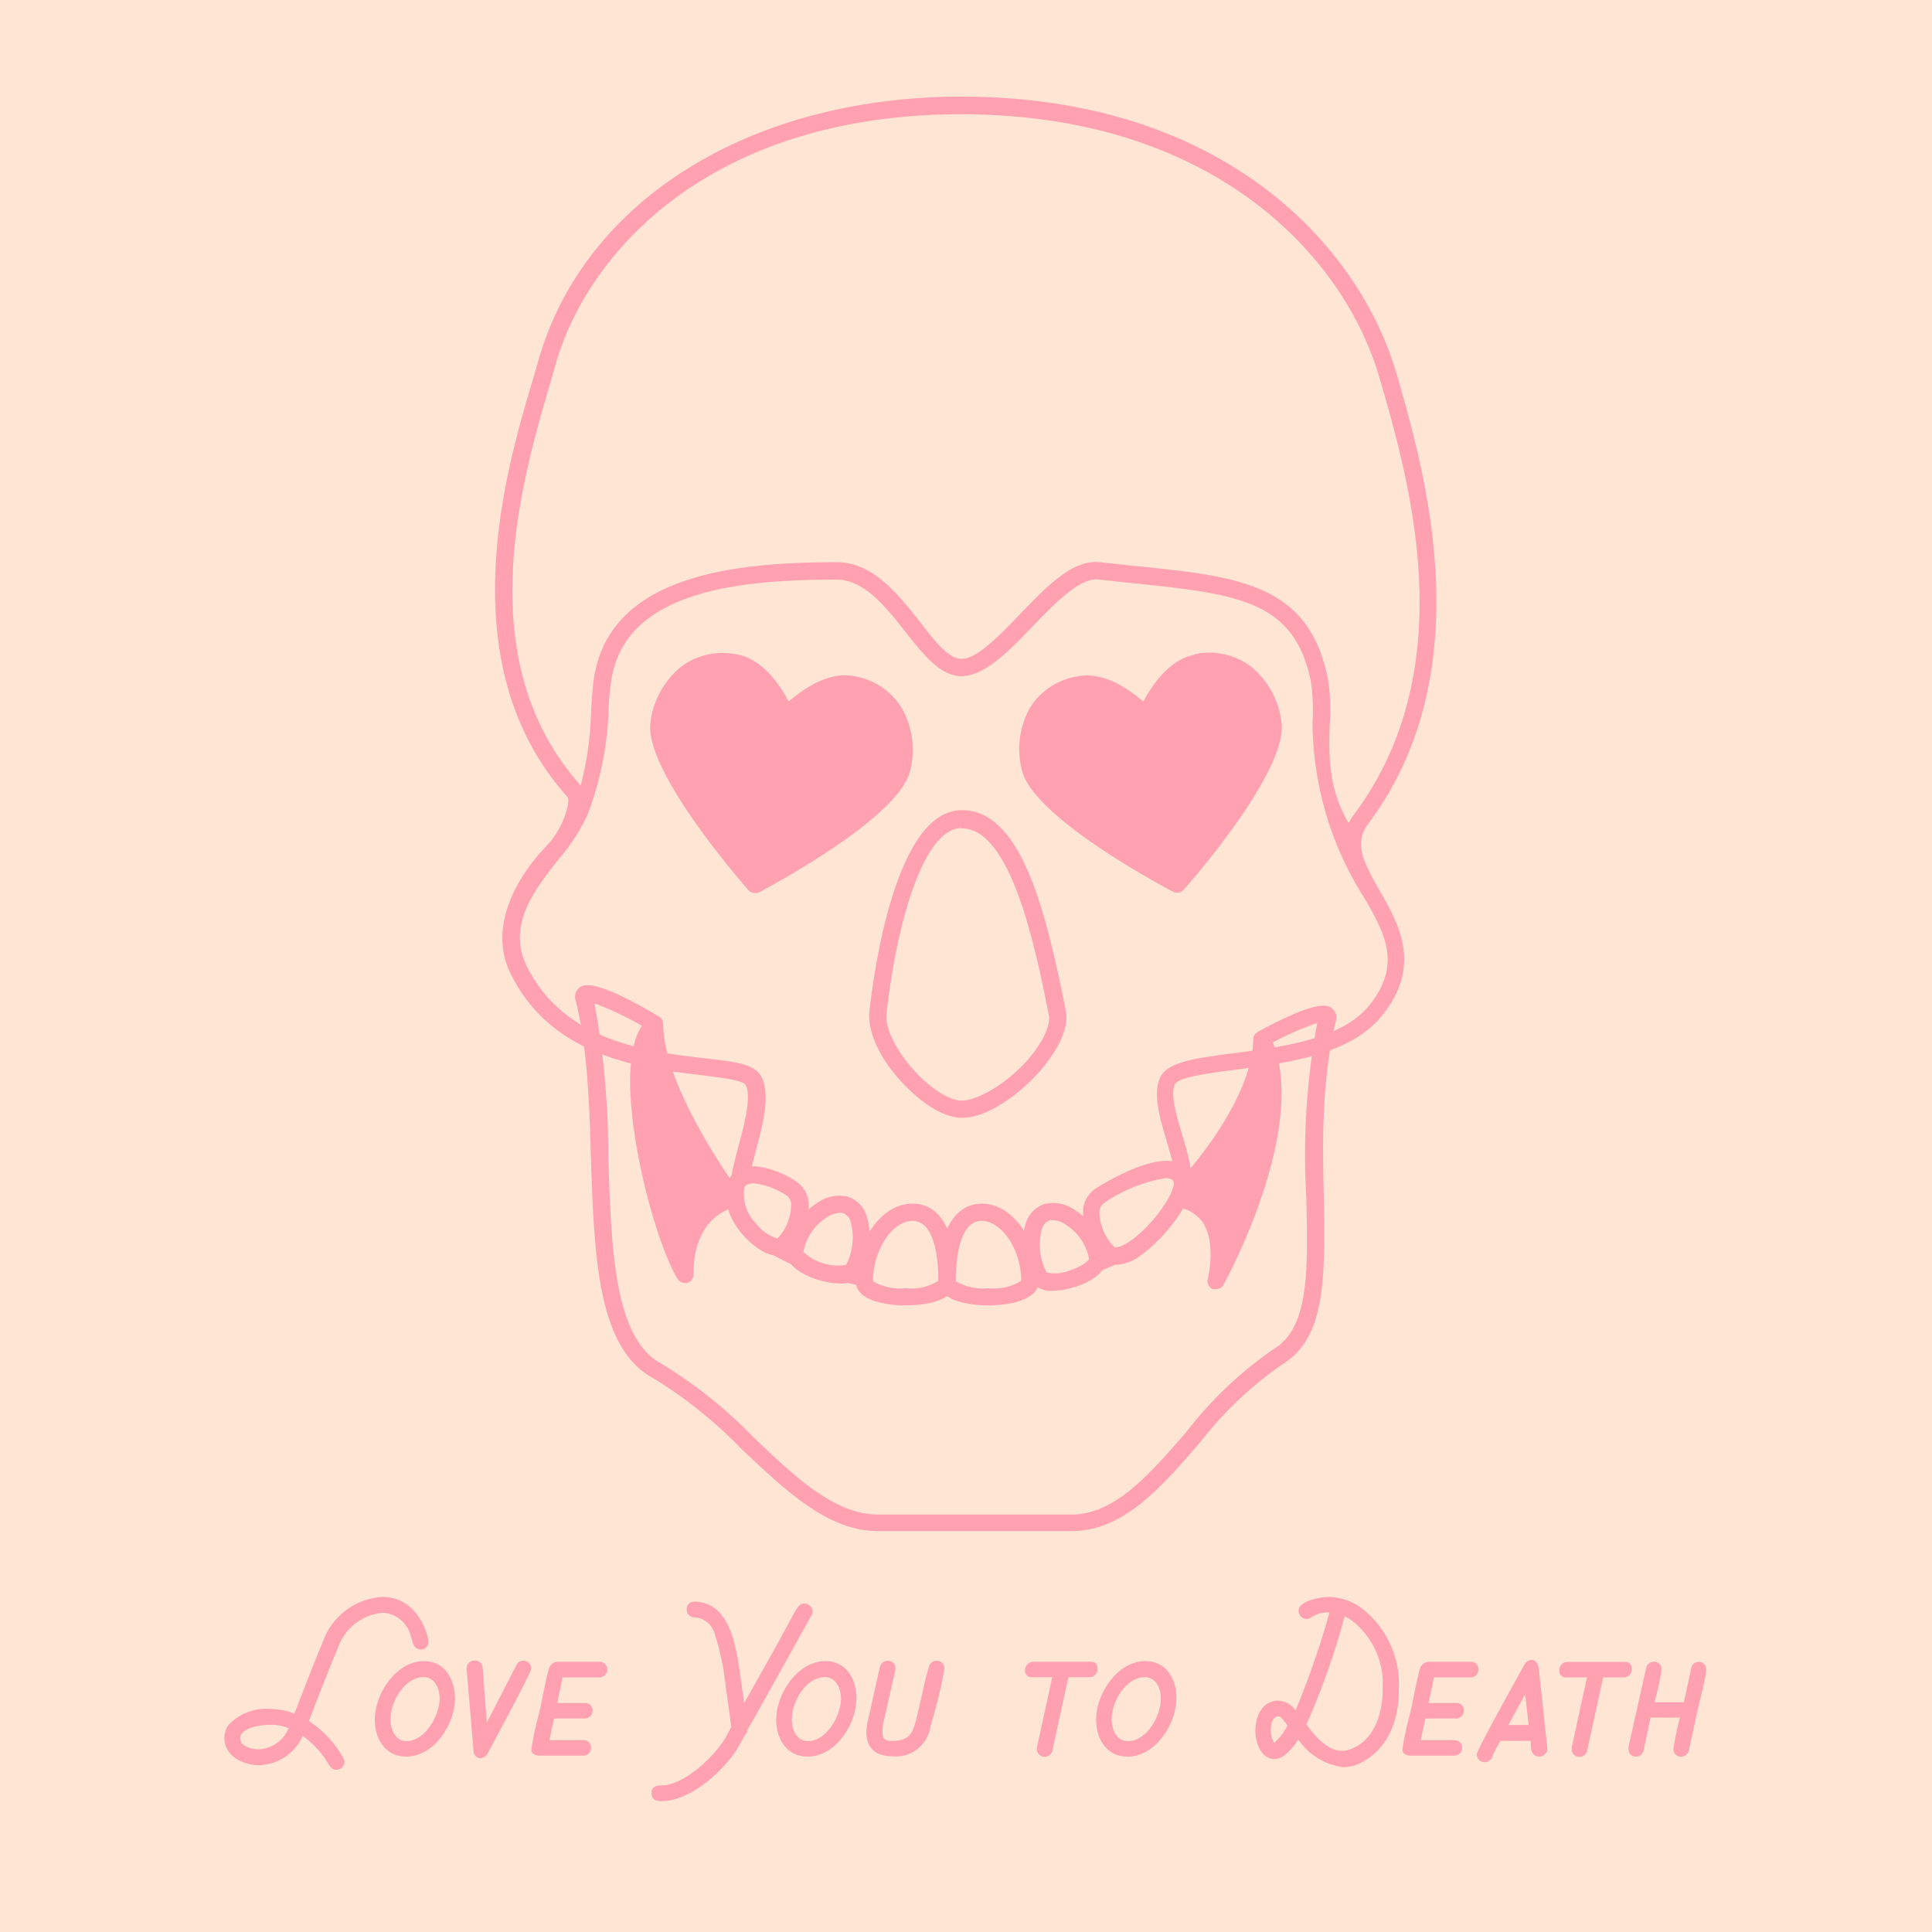 <svg id="Layer_1" data-name="Layer 1" xmlns="http://www.w3.org/2000/svg" viewBox="0 0 140 140"><defs><style>.cls-1{fill:#ffe5d4;}.cls-2{fill:none;stroke:#ffa1b1;stroke-miterlimit:10;stroke-width:1.25px;}.cls-3{fill:#ffa1b1;}</style></defs><title>feelings_matter_orig</title><rect class="cls-1" width="140" height="140"/><path class="cls-2" d="M84.63,87.34c-6.33,4-23.92,5.4-30,1"/><path class="cls-3" d="M96.5,73.06c-.25-.2-.92-.71-5.36,1.72h0a.62.62,0,0,0-.33.54c0,3.4-3.18,8.13-6.13,11.08a.63.63,0,0,0,.37,1.06,2.74,2.74,0,0,1,2.11,1.12c1,1.52.37,4.07.36,4.09a.63.63,0,0,0,.37.74.61.61,0,0,0,.23,0,.62.62,0,0,0,.55-.33c.26-.47,6.08-11.22,3.57-17.54a21.11,21.11,0,0,1,3.21-1.41,52.37,52.37,0,0,0-.79,12.69c.12,5.25.21,9.39-2.35,10.93a28.15,28.15,0,0,0-6.33,6c-2.66,3.06-5.17,6-8.35,6h-14c-3.14,0-6-2.71-9-5.57a33.08,33.08,0,0,0-6.69-5.35c-3.43-1.84-3.64-8.21-3.86-15a60.76,60.76,0,0,0-1-11.12,23.2,23.2,0,0,1,3.44,1.62c-1.22,1.8-.93,5.59-.41,8.66.66,3.92,2,8.09,3,9.7a.63.63,0,0,0,.52.28l.18,0a.63.63,0,0,0,.44-.6c0-4.36,2.92-4.86,3-4.88a.63.63,0,0,0,.41-1c-.06-.08-5.6-7.56-5.6-12.29a.62.62,0,0,0-.31-.54h0C43,70.83,42.25,71.37,42,71.56a.86.86,0,0,0-.29.94c.84,3.27,1,7.39,1.11,11.37.24,7.11.46,13.83,4.52,16a32.18,32.18,0,0,1,6.42,5.16c3.2,3,6.23,5.92,9.87,5.92h14c3.76,0,6.45-3.1,9.3-6.39a27.23,27.23,0,0,1,6-5.7c3.18-1.91,3.08-6.37,3-12-.09-4-.19-8.48.88-12.89A.85.85,0,0,0,96.5,73.06Z"/><path class="cls-3" d="M99.13,59.72c8.26-11,4.14-25.4,2.17-32.31l-.07-.23C98.57,17.87,88.71,7,69.64,7H69.5C54.23,7.07,42.27,14.59,39,26.17c-.13.45-.27.94-.43,1.48-2,6.68-6,20.58,2.56,30.11.21.24-.21,2.19-1.58,3.6-1.59,1.64-4.4,5.5-2.52,9.26,3,6,9.44,6.77,13.7,7.28,1.32.16,3.13.37,3.3.72.43.87-.06,2.71-.49,4.33s-.89,3.37-.56,4.56c1.11,3.88,8.11,6,14.56,6.28.61,0,1.23,0,1.86,0,6.76,0,14.6-1.86,16.76-7.27.44-1.11,0-2.66-.5-4.31-.41-1.38-.87-2.94-.52-3.64.26-.52,2.54-.82,4.37-1.05,3.68-.48,8.26-1.07,10.55-3.82,3.07-3.68,1.3-6.76-.13-9.24C98.78,62.43,98.1,61.09,99.13,59.72ZM39.8,28c.16-.54.3-1,.43-1.49C42.58,18.13,51.65,8.33,69.51,8.28h.13C88,8.28,97.49,18.63,100,27.51l.07.23C102.16,35,106,48.45,98.13,59a4.07,4.07,0,0,0-.4.65c-1.51-2.57-1.44-5-1.37-7.21a14.4,14.4,0,0,0-.12-3.18C94.88,42.29,89.8,41.77,82.12,41l-2.42-.26c-2-.22-3.9,1.82-5.81,3.79-1.46,1.52-3.15,3.27-4.25,3.21-.91,0-1.94-1.33-3-2.71-1.59-2-3.39-4.29-6-4.29-7.65,0-16.56,1-17.62,8.54-.09.67-.14,1.46-.19,2.29a23.27,23.27,0,0,1-.75,5.35C34,47.89,37.77,35,39.8,28ZM99.15,72.94c-2,2.38-6.29,2.94-9.75,3.38-2.77.36-4.77.62-5.32,1.74s-.08,2.8.44,4.56c.39,1.31.82,2.79.54,3.49-2.12,5.3-10.69,6.78-17.4,6.44-7-.36-12.64-2.62-13.42-5.38-.24-.85.17-2.4.56-3.89.54-2,1-3.93.4-5.21-.48-1-2-1.13-4.28-1.4-4-.47-10-1.19-12.72-6.6-1.52-3,.55-5.63,2.38-7.92a13.66,13.66,0,0,0,2-3.12,23.76,23.76,0,0,0,1.52-7.4c0-.81.09-1.58.18-2.19C45.17,42.82,53.49,42,60.63,42c2,0,3.58,2,5,3.81,1.28,1.62,2.49,3.15,4,3.19,1.7,0,3.38-1.72,5.18-3.59,1.61-1.67,3.44-3.56,4.77-3.42l2.43.26c7.63.79,11.84,1.22,13,7.24a14.71,14.71,0,0,1,.1,2.9A23.94,23.94,0,0,0,98.9,65.13C100.32,67.6,101.66,69.93,99.15,72.94Z"/><path class="cls-3" d="M69.74,81H69.6c-1.36-.07-3-1.15-4.52-2.88S62.86,74.59,63,73.27c.38-3.38,2-14.42,6.6-14.56h0c4.35-.13,6.15,7.09,7.63,14.5.32,1.58-1,3.37-1.77,4.29C74,79.2,71.62,81,69.74,81Zm-.1-21c-2.71.08-4.66,6.81-5.4,13.45-.11,1,.59,2.47,1.78,3.87s2.64,2.39,3.63,2.44c1.21,0,3.32-1.24,4.86-3,1.07-1.24,1.64-2.48,1.49-3.23-.95-4.73-2.7-13.5-6.3-13.5Z"/><path class="cls-1" d="M66.13,87.84c-1.93,0-3.5,2.5-3.5,5,0,1.5,6,1.5,6,0C68.63,90.34,68.06,87.84,66.13,87.84Z"/><path class="cls-3" d="M65.63,94.59a7.43,7.43,0,0,1-2.26-.31c-1.19-.4-1.36-1.07-1.36-1.44,0-2.66,1.69-5.62,4.13-5.62,1.17,0,3.13.73,3.13,5.63C69.25,94.13,67.38,94.59,65.63,94.59Zm.5-6.12c-1.48,0-2.87,2.13-2.87,4.38a4,4,0,0,0,2.38.5A3.66,3.66,0,0,0,68,92.81C68,91.53,67.82,88.47,66.13,88.47Z"/><path class="cls-1" d="M71.13,87.84c-1.93,0-2.5,2.5-2.5,5,0,1.5,6,1.5,6,0C74.63,90.34,73.06,87.84,71.13,87.84Z"/><path class="cls-3" d="M71.63,94.59a7.43,7.43,0,0,1-2.26-.31c-1.19-.4-1.36-1.07-1.36-1.44,0-4.89,2-5.62,3.13-5.62,2.43,0,4.13,3,4.13,5.63C75.25,94.13,73.38,94.59,71.63,94.59Zm-.5-6.12c-1.69,0-1.87,3.06-1.87,4.38a4,4,0,0,0,2.38.5A3.66,3.66,0,0,0,74,92.81C74,90.59,72.61,88.47,71.13,88.47Z"/><path class="cls-1" d="M75.89,87.83c-1.18.36-1.64,2.24-.62,4.63.48,1.11,4.43-.1,4.26-1.3C79.25,89.07,77.07,87.48,75.89,87.83Z"/><path class="cls-3" d="M76.32,93.53a1.6,1.6,0,0,1-1.62-.82,5.42,5.42,0,0,1-.3-4.27,2.14,2.14,0,0,1,1.31-1.2h0a2.74,2.74,0,0,1,2.23.48,5,5,0,0,1,2.22,3.36c.15,1.1-1.24,1.9-2.48,2.24A5.14,5.14,0,0,1,76.32,93.53Zm-.25-5.1a.91.91,0,0,0-.54.53,4.29,4.29,0,0,0,.32,3.25,2.83,2.83,0,0,0,1.67-.15c.9-.29,1.36-.69,1.4-.84a3.74,3.74,0,0,0-1.66-2.45,1.61,1.61,0,0,0-1.19-.34Z"/><path class="cls-1" d="M79.67,86.67c-.94.64-.87,2.37.64,4.12,1.23,1.43,6.05-3.85,5.32-5.44S80.61,86,79.67,86.67Z"/><path class="cls-3" d="M80.87,91.65a1.32,1.32,0,0,1-1-.46,4.8,4.8,0,0,1-1.38-3.56,2.08,2.08,0,0,1,.87-1.48s3.81-2.5,5.81-1.95a1.59,1.59,0,0,1,1.06.88c.75,1.62-2,4.85-3.73,6A3,3,0,0,1,80.87,91.65Zm3.59-6.28A10.93,10.93,0,0,0,80,87.18h0a.83.83,0,0,0-.33.61,3.65,3.65,0,0,0,1.09,2.58c0,.05.36.06,1-.35,1.84-1.19,3.54-3.83,3.27-4.41a.35.35,0,0,0-.26-.2A1.29,1.29,0,0,0,84.46,85.36Z"/><path class="cls-1" d="M61.24,87.33c1.18.36,1.64,2.24.62,4.63-.48,1.11-4.43-.1-4.26-1.3C57.88,88.57,60.06,87,61.24,87.33Z"/><path class="cls-3" d="M60.81,93a5.15,5.15,0,0,1-1.36-.21c-1.24-.34-2.63-1.14-2.48-2.24a5,5,0,0,1,2.22-3.36,2.74,2.74,0,0,1,2.23-.48h0a2.13,2.13,0,0,1,1.31,1.2,5.42,5.42,0,0,1-.31,4.27A1.6,1.6,0,0,1,60.81,93Zm.07-5.12a2,2,0,0,0-1,.36,3.73,3.73,0,0,0-1.66,2.48,3.67,3.67,0,0,0,3.09.94,4.29,4.29,0,0,0,.3-3.23.91.91,0,0,0-.54-.53Z"/><path class="cls-1" d="M57.37,86.09c.94.64.87,2.37-.64,4.12-.7.81-4.1-1.86-3.4-4.32C53.76,84.37,56.43,85.45,57.37,86.09Z"/><path class="cls-3" d="M56.36,91a2.27,2.27,0,0,1-1.07-.32c-1.39-.75-3.16-2.84-2.56-4.94a1.58,1.58,0,0,1,1-1.1c1.27-.46,3.23.44,4,1a2.08,2.08,0,0,1,.87,1.48,4.79,4.79,0,0,1-1.38,3.56A1.09,1.09,0,0,1,56.36,91Zm-1.81-5.24a1.1,1.1,0,0,0-.37.06.35.35,0,0,0-.24.26,3,3,0,0,0,.83,2.56,3.2,3.2,0,0,0,1.56,1.11,3.58,3.58,0,0,0,1-2.51.83.83,0,0,0-.33-.61h0A5.44,5.44,0,0,0,54.54,85.74Z"/><path class="cls-3" d="M86.57,47.41a5,5,0,0,1,4.08.89,6.15,6.15,0,0,1,2.23,4.18c.26,3.52-6.35,11.16-7.11,12a.63.63,0,0,1-.47.21.62.62,0,0,1-.29-.07c-1-.53-9.92-5.3-10.93-8.69a6.16,6.16,0,0,1,.59-4.7A5,5,0,0,1,78.16,49c1.86-.34,3.73,1,4.69,1.84.6-1.13,1.86-3.05,3.72-3.4"/><path class="cls-3" d="M54.7,64.71a.63.63,0,0,1-.47-.21c-.75-.86-7.36-8.5-7.11-12a6.16,6.16,0,0,1,2.23-4.18,5,5,0,0,1,4.08-.89h0c1.86.34,3.13,2.27,3.72,3.4,1-.84,2.84-2.19,4.69-1.84a5,5,0,0,1,3.49,2.29,6.16,6.16,0,0,1,.59,4.7c-1,3.38-9.92,8.15-10.93,8.69A.62.62,0,0,1,54.7,64.71Z"/><path class="cls-3" d="M27.75,116.87a2.19,2.19,0,0,1,2,1.64c.07.18.11.38.17.56s.24.46.56.46a.55.55,0,0,0,.57-.55.43.43,0,0,0,0-.14c-.38-1.65-1.48-3.12-3.32-3.12a4.85,4.85,0,0,0-4.3,3.17c-.73,1.75-1.41,3.53-2.1,5.29a4.74,4.74,0,0,0-1.69-.34,3.74,3.74,0,0,0-3.1,1.18,1.71,1.71,0,0,0-.28.94c0,1.29,1.37,1.95,2.51,1.95a3.55,3.55,0,0,0,3.17-2.12,6.86,6.86,0,0,1,1.53,1.53c.15.21.27.42.41.63a.55.55,0,0,0,.49.29.57.57,0,0,0,.59-.56.59.59,0,0,0-.08-.29,7.74,7.74,0,0,0-2.49-2.68c.69-1.81,1.39-3.6,2.13-5.38A3.76,3.76,0,0,1,27.75,116.87Zm-9,9.89c-.46,0-1.33-.18-1.34-.78,0-.85,1.68-1,2.24-1a3.49,3.49,0,0,1,1.26.25A2.43,2.43,0,0,1,18.74,126.76Z"/><path class="cls-3" d="M30.73,120.37c-2,0-3.5,2.28-3.57,4.1-.06,1.42.69,2.82,2.27,2.82,2,0,3.49-2.28,3.54-4.1C33,121.77,32.29,120.37,30.73,120.37Zm-1.27,5.8c-.85,0-1.19-.92-1.16-1.64,0-1.18,1-3,2.4-3,.85,0,1.19.92,1.16,1.64C31.82,124.32,30.82,126.17,29.45,126.17Z"/><path class="cls-3" d="M37.94,120.34a.54.54,0,0,0-.52.32l-2.14,4.16-.31-4a.53.53,0,0,0-.55-.49.55.55,0,0,0-.6.56V121l.49,5.84a.55.55,0,0,0,.5.57.66.66,0,0,0,.56-.41c.35-.66,3.11-5.74,3.12-6.09A.55.55,0,0,0,37.94,120.34Z"/><path class="cls-3" d="M43.47,120.42h-3.1a.69.69,0,0,0-.59.48c-.28,1-.46,2.13-.7,3.19a24.28,24.28,0,0,0-.57,2.62v.1c0,.29.32.41.59.41h3.14a.56.56,0,0,0,.59-.56.53.53,0,0,0-.55-.56H39.81l.34-1.57h2.19a.58.58,0,0,0,.6-.56.52.52,0,0,0-.56-.56h-2l.39-1.86h2.63A.56.56,0,0,0,44,121,.53.53,0,0,0,43.47,120.42Z"/><path class="cls-3" d="M58.49,117.62c.1-.18.22-.38.32-.57a.66.66,0,0,0,.08-.29.61.61,0,0,0-.62-.56c-.25,0-.34.11-.48.29a6,6,0,0,0-.41.71l-.85,1.56c-.85,1.55-1.74,3.11-2.61,4.66L53.73,122c-.28-1.77-.49-4.89-2.4-5.73a2.62,2.62,0,0,0-1-.21.54.54,0,0,0-.57.57.56.56,0,0,0,.56.57,1.77,1.77,0,0,1,.39.06,1.7,1.7,0,0,1,1.11,1.23,18.11,18.11,0,0,1,.76,3.67c.15,1,.28,2,.41,3-.2.34-.36.69-.57,1-.85,1.29-2.89,3.22-4.52,3.22-.38,0-.7.13-.69.57s.32.57.7.57c2.09,0,4.4-2.09,5.48-3.73.22-.35.39-.74.62-1.09.1-.14,0,0,.11-.15s0-.07,0-.1c.14-.29.32-.57.48-.85l.74-1.32,2.3-4.13Z"/><path class="cls-3" d="M59.82,120.37c-2,0-3.5,2.28-3.57,4.1-.06,1.42.69,2.82,2.27,2.82,2,0,3.49-2.28,3.54-4.1C62.11,121.77,61.39,120.37,59.82,120.37Zm-1.28,5.8c-.85,0-1.19-.92-1.16-1.64,0-1.18,1-3,2.4-3,.85,0,1.19.92,1.16,1.64C60.91,124.32,59.92,126.17,58.54,126.17Z"/><path class="cls-3" d="M67.87,120.35a.54.54,0,0,0-.56.45c-.41,1.34-.62,2.75-1,4.09-.27,1-.73,1.26-1.72,1.26-.55,0-.66-.24-.64-.76a4.77,4.77,0,0,1,.14-.88l.8-3.52v-.11a.52.52,0,0,0-.56-.53.57.57,0,0,0-.57.45l-.88,3.94a4.22,4.22,0,0,0-.1.74c0,1.27.74,1.79,1.93,1.79a2.53,2.53,0,0,0,2.72-2.19,34.47,34.47,0,0,0,1-4.09v-.11A.52.52,0,0,0,67.87,120.35Z"/><path class="cls-3" d="M79.12,120.42H74.88a.6.6,0,0,0-.6.63.46.46,0,0,0,.46.49h1.51l-1.11,5.08,0,.13a.55.55,0,0,0,.57.55.57.57,0,0,0,.56-.48l1.15-5.28H79a.59.59,0,0,0,.53-.63C79.53,120.66,79.4,120.42,79.12,120.42Z"/><path class="cls-3" d="M83,120.37c-2,0-3.5,2.28-3.57,4.1-.06,1.42.69,2.82,2.27,2.82,2,0,3.49-2.28,3.54-4.1C85.31,121.77,84.58,120.37,83,120.37Zm-1.28,5.8c-.85,0-1.19-.92-1.16-1.64,0-1.18,1-3,2.4-3,.85,0,1.19.92,1.16,1.64C84.11,124.32,83.11,126.17,81.74,126.17Z"/><path class="cls-3" d="M98.75,116.6a4.07,4.07,0,0,0-2.49-.88c-.55,0-2.17.29-2.16,1a.61.61,0,0,0,.59.6.58.58,0,0,0,.34-.13,2.16,2.16,0,0,1,1.25-.35h.06a60,60,0,0,1-2.46,7.1,1.59,1.59,0,0,0-1.26-.7c-1.19,0-1.67,1.2-1.65,2.23,0,.8.41,2,1.4,2,.69,0,1.37-.9,1.71-1.41a4.72,4.72,0,0,0,3.26,2,2.9,2.9,0,0,0,1.19-.28c2.07-1,2.87-3.19,2.83-5.36A6.91,6.91,0,0,0,98.75,116.6Zm-6.42,9.69a1.74,1.74,0,0,1-.24-.91c0-.35.08-1,.55-1h.1a3.1,3.1,0,0,1,.55.66A4.27,4.27,0,0,1,92.34,126.29Zm5.69.41a1.87,1.87,0,0,1-.77.17c-1.09,0-2-1.12-2.58-1.91a54.17,54.17,0,0,0,2.77-7.83,2.82,2.82,0,0,1,.62.38,5.77,5.77,0,0,1,2.13,4.86C100.22,124,99.66,126,98,126.7Z"/><path class="cls-3" d="M106.59,120.42h-3.1a.69.69,0,0,0-.59.48c-.28,1-.46,2.13-.7,3.19a24.16,24.16,0,0,0-.57,2.62v.1c0,.29.32.41.59.41h3.14a.56.56,0,0,0,.59-.56.53.53,0,0,0-.55-.56h-2.45l.34-1.57h2.19a.58.58,0,0,0,.6-.56.52.52,0,0,0-.56-.56h-2l.39-1.86h2.63a.56.56,0,0,0,.59-.56A.53.53,0,0,0,106.59,120.42Z"/><path class="cls-3" d="M111,120.28a.68.68,0,0,0-.56.39c-.36.67-3.42,6.11-3.43,6.47a.56.56,0,0,0,.57.55.6.6,0,0,0,.59-.48,11.5,11.5,0,0,1,.56-1.06h2.19c0,.45,0,1.13.6,1.13a.56.56,0,0,0,.6-.55v-.1l-.62-5.79C111.44,120.56,111.27,120.28,111,120.28ZM109.31,125l1.21-2.23.25,2.23Z"/><path class="cls-3" d="M118.24,120.92c0-.25-.13-.49-.41-.49h-4.24a.6.6,0,0,0-.6.63.46.46,0,0,0,.46.49H115l-1.11,5.08,0,.13a.55.55,0,0,0,.57.55.57.57,0,0,0,.56-.48l1.15-5.28h1.6A.59.59,0,0,0,118.24,120.92Z"/><path class="cls-3" d="M123.11,120.42a.57.57,0,0,0-.56.48l-.53,2.45h-2.13a19.64,19.64,0,0,0,.52-2.38.54.54,0,0,0-.57-.55.57.57,0,0,0-.56.48L118,126.62c0,.39.15.67.55.67a.56.56,0,0,0,.56-.48l.5-2.35h2.13a20.18,20.18,0,0,0-.48,2.28.53.53,0,0,0,.57.55.58.58,0,0,0,.56-.48L123,124c.14-.66.62-2.42.64-3A.55.55,0,0,0,123.11,120.42Z"/></svg>